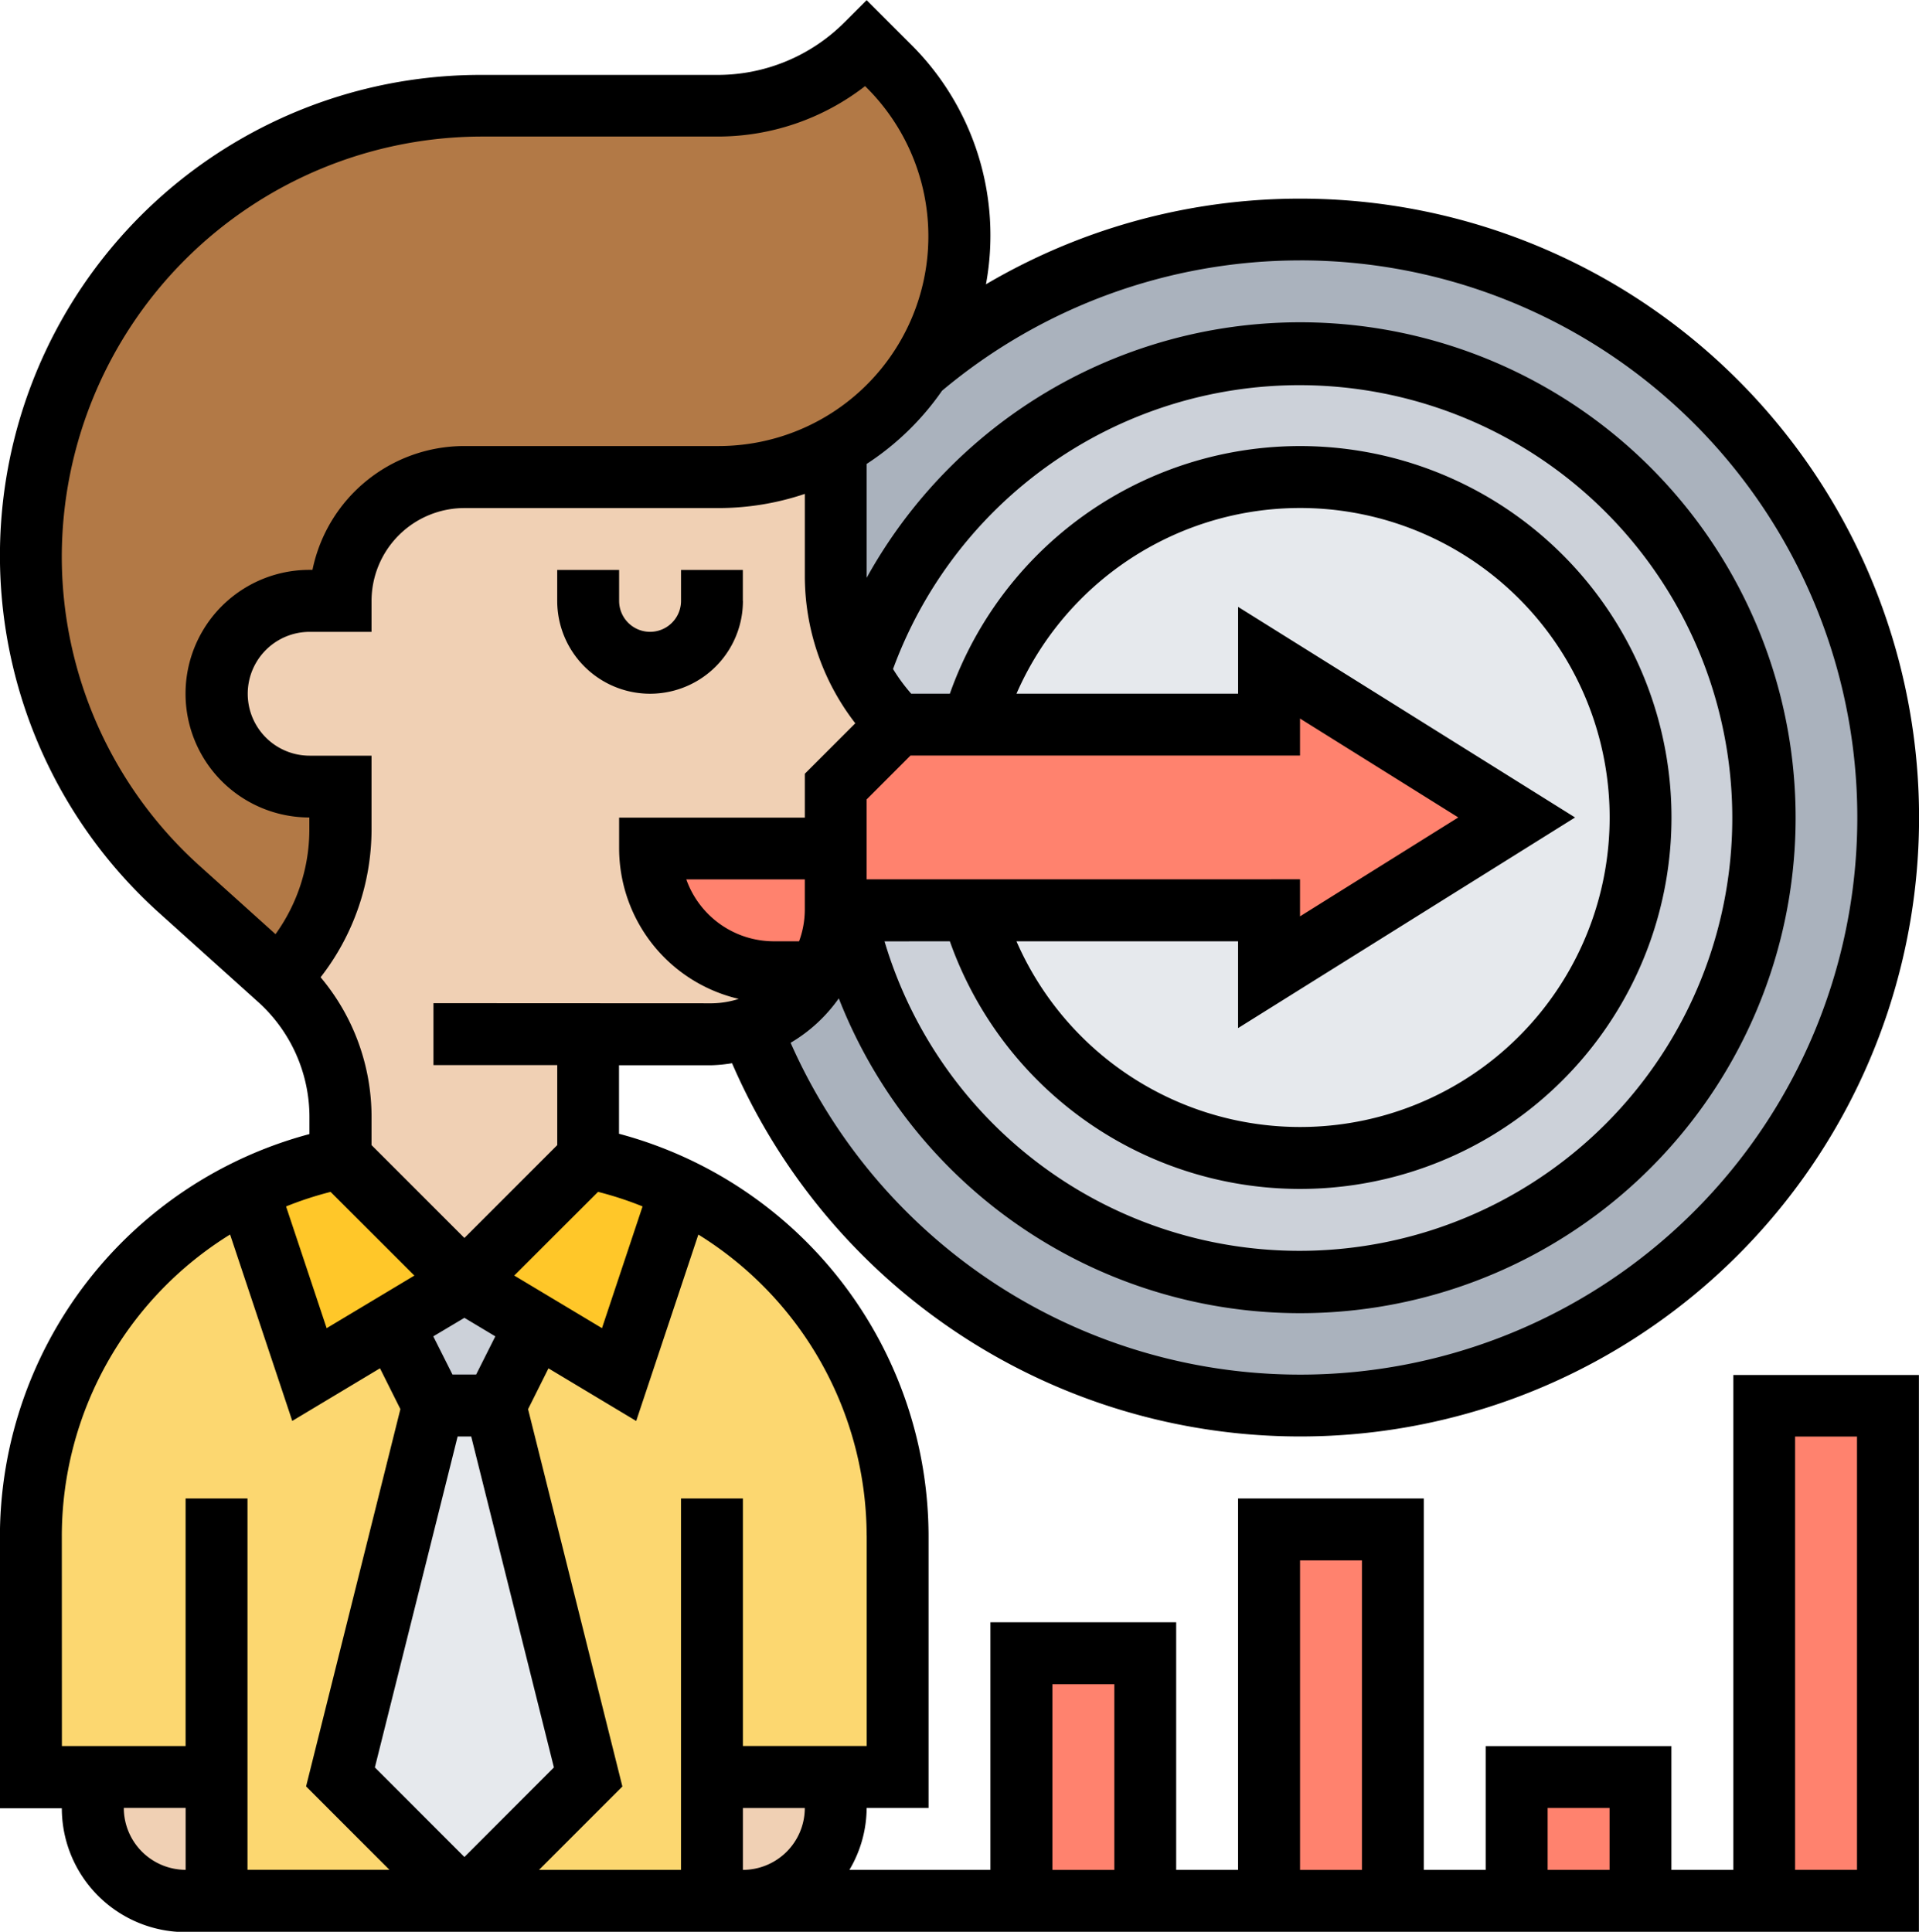 <svg xmlns="http://www.w3.org/2000/svg" width="70" height="70.468" viewBox="0 0 70 70.468">
  <g id="Grupo_979651" data-name="Grupo 979651" transform="translate(-705.472 -5232.539)">
    <g id="Grupo_979650" data-name="Grupo 979650" transform="translate(705.472 5232.539)">
      <g id="Grupo_979648" data-name="Grupo 979648" transform="translate(1.129 1.596)">
        <g id="Grupo_979629" data-name="Grupo 979629" transform="translate(26.25 6.774)">
          <path id="Trazado_654531" data-name="Trazado 654531" d="M754.195,5271.221a16.915,16.915,0,1,0,.508-8.717,7.666,7.666,0,0,1-.847-3.511v-4.685a8.544,8.544,0,0,0,1.942-1.468,8.169,8.169,0,0,0,1.118-1.377l.011.011a21.442,21.442,0,1,1-6.176,24.037,4.536,4.536,0,0,0,3.105-4.29Z" transform="translate(-750.751 -5246.382)" fill="#aab2bd"/>
        </g>
        <g id="Grupo_979630" data-name="Grupo 979630" transform="translate(29.694 11.29)">
          <path id="Trazado_654532" data-name="Trazado 654532" d="M773.043,5253.851a16.936,16.936,0,1,1-16.6,20.323h4.64a12.419,12.419,0,1,0,0-6.774h-2.721a7.864,7.864,0,0,1-1.411-1.931v-.012a16.964,16.964,0,0,1,16.089-11.606Z" transform="translate(-756.446 -5253.851)" fill="#ccd1d9"/>
        </g>
        <g id="Grupo_979631" data-name="Grupo 979631" transform="translate(34.334 15.807)">
          <path id="Trazado_654533" data-name="Trazado 654533" d="M776.076,5261.32a12.419,12.419,0,1,1-11.956,15.806h10.827v2.258l9.032-5.645-9.032-5.645v2.258H764.12a12.425,12.425,0,0,1,11.956-9.032Z" transform="translate(-764.12 -5261.32)" fill="#e6e9ed"/>
        </g>
        <g id="Grupo_979632" data-name="Grupo 979632" transform="translate(11.291 49.677)">
          <path id="Trazado_654534" data-name="Trazado 654534" d="M731.656,5317.334l3.387,13.549-4.516,4.516-4.516-4.516,3.387-13.549Z" transform="translate(-726.011 -5317.334)" fill="#e6e9ed"/>
        </g>
        <g id="Grupo_979633" data-name="Grupo 979633" transform="translate(13.198 45.162)">
          <path id="Trazado_654535" data-name="Trazado 654535" d="M734.383,5311.424l-1.479,2.958h-2.258l-1.479-2.958,2.609-1.558Z" transform="translate(-729.166 -5309.866)" fill="#ccd1d9"/>
        </g>
        <g id="Grupo_979634" data-name="Grupo 979634">
          <path id="Trazado_654536" data-name="Trazado 654536" d="M741.21,5242.2a8.646,8.646,0,0,1-1.456,4.832,8.15,8.15,0,0,1-1.118,1.377,8.547,8.547,0,0,1-1.942,1.469,8.678,8.678,0,0,1-4.268,1.106h-9.281a4.515,4.515,0,0,0-4.516,4.516H717.5a3.387,3.387,0,0,0,0,6.774h1.129v1.569a7.6,7.6,0,0,1-2.269,5.419L712.725,5266a16.423,16.423,0,0,1,11.076-28.564h8.569a7.719,7.719,0,0,0,5.454-2.258l.813.813a8.786,8.786,0,0,1,2.574,6.21Z" transform="translate(-707.339 -5235.179)" fill="#b27946"/>
        </g>
        <g id="Grupo_979635" data-name="Grupo 979635" transform="translate(15.807 41.786)">
          <path id="Trazado_654537" data-name="Trazado 654537" d="M742.512,5325.724v4.516H733.48l4.516-4.516-3.387-13.549,1.479-2.958,3.037,1.829,2.258-6.763a14.049,14.049,0,0,1,7.9,12.633v8.807h-6.774Z" transform="translate(-733.48 -5304.283)" fill="#fcd770"/>
        </g>
        <g id="Grupo_979636" data-name="Grupo 979636" transform="translate(0 41.786)">
          <path id="Trazado_654538" data-name="Trazado 654538" d="M717.5,5311.046l3.037-1.829,1.479,2.958-3.387,13.549,4.516,4.516h-9.033v-4.516h-6.774v-8.807a14.049,14.049,0,0,1,7.9-12.633Z" transform="translate(-707.339 -5304.283)" fill="#fcd770"/>
        </g>
        <g id="Grupo_979637" data-name="Grupo 979637" transform="translate(15.807 40.645)">
          <path id="Trazado_654539" data-name="Trazado 654539" d="M733.48,5306.913,738,5302.4a13.764,13.764,0,0,1,3.387,1.141l-2.258,6.763-3.037-1.829Z" transform="translate(-733.48 -5302.396)" fill="#ffc729"/>
        </g>
        <g id="Grupo_979638" data-name="Grupo 979638" transform="translate(7.903 40.645)">
          <path id="Trazado_654540" data-name="Trazado 654540" d="M723.8,5302.4l4.516,4.517-2.609,1.558-3.037,1.829-2.258-6.763a13.772,13.772,0,0,1,3.387-1.141Z" transform="translate(-720.409 -5302.396)" fill="#ffc729"/>
        </g>
        <g id="Grupo_979639" data-name="Grupo 979639" transform="translate(24.839 63.226)">
          <path id="Trazado_654541" data-name="Trazado 654541" d="M752.933,5339.74v1.129a3.383,3.383,0,0,1-3.387,3.387h-1.129v-4.516Z" transform="translate(-748.417 -5339.74)" fill="#f0d0b4"/>
        </g>
        <g id="Grupo_979640" data-name="Grupo 979640" transform="translate(2.258 63.226)">
          <path id="Trazado_654542" data-name="Trazado 654542" d="M715.59,5339.74v4.516h-1.129a3.383,3.383,0,0,1-3.387-3.387v-1.129Z" transform="translate(-711.074 -5339.74)" fill="#f0d0b4"/>
        </g>
        <g id="Grupo_979641" data-name="Grupo 979641" transform="translate(6.774 14.7)">
          <path id="Trazado_654543" data-name="Trazado 654543" d="M735.67,5277.34a4.543,4.543,0,0,0,3.2,1.321h1.648a4.508,4.508,0,0,1-2.495,2.033,4.463,4.463,0,0,1-1.411.226H732.09v4.516l-4.516,4.517-4.516-4.517v-1.5a6.763,6.763,0,0,0-2.247-5.036l-.022-.022a7.6,7.6,0,0,0,2.269-5.419v-1.569h-1.129a3.387,3.387,0,1,1,0-6.774h1.129a4.514,4.514,0,0,1,4.516-4.516h9.281a8.678,8.678,0,0,0,4.268-1.106v4.686a7.669,7.669,0,0,0,.847,3.511v.012a7.873,7.873,0,0,0,1.411,1.931l-2.258,2.258v2.258h-6.774a4.545,4.545,0,0,0,1.321,3.195Z" transform="translate(-718.542 -5259.49)" fill="#f0d0b4"/>
        </g>
        <g id="Grupo_979642" data-name="Grupo 979642" transform="translate(63.226 49.677)">
          <path id="Trazado_654544" data-name="Trazado 654544" d="M811.9,5317.334h4.516V5335.4H811.9Z" transform="translate(-811.9 -5317.334)" fill="#ff826e"/>
        </g>
        <g id="Grupo_979643" data-name="Grupo 979643" transform="translate(54.194 63.226)">
          <path id="Trazado_654545" data-name="Trazado 654545" d="M796.963,5339.74h4.516v4.516h-4.516Z" transform="translate(-796.963 -5339.74)" fill="#ff826e"/>
        </g>
        <g id="Grupo_979644" data-name="Grupo 979644" transform="translate(45.162 54.194)">
          <path id="Trazado_654546" data-name="Trazado 654546" d="M782.026,5324.8h4.516v13.549h-4.516Z" transform="translate(-782.026 -5324.803)" fill="#ff826e"/>
        </g>
        <g id="Grupo_979645" data-name="Grupo 979645" transform="translate(36.129 58.71)">
          <path id="Trazado_654547" data-name="Trazado 654547" d="M767.088,5332.272H771.6v9.032h-4.516Z" transform="translate(-767.088 -5332.272)" fill="#ff826e"/>
        </g>
        <g id="Grupo_979646" data-name="Grupo 979646" transform="translate(29.355 22.581)">
          <path id="Trazado_654548" data-name="Trazado 654548" d="M758.144,5274.781h13.548v-2.258l9.032,5.645-9.032,5.645v-2.258H755.886v-4.516Z" transform="translate(-755.886 -5272.523)" fill="#ff826e"/>
        </g>
        <g id="Grupo_979647" data-name="Grupo 979647" transform="translate(22.581 29.355)">
          <path id="Trazado_654549" data-name="Trazado 654549" d="M751.457,5283.726v2.258a4.5,4.5,0,0,1-.61,2.258H749.2a4.509,4.509,0,0,1-4.516-4.516Z" transform="translate(-744.683 -5283.726)" fill="#ff826e"/>
        </g>
      </g>
      <g id="Grupo_979649" data-name="Grupo 979649">
        <path id="Trazado_654550" data-name="Trazado 654550" d="M745.855,5268.05v-1.129H743.6v1.129a1.129,1.129,0,0,1-2.258,0v-1.129h-2.258v1.129a3.387,3.387,0,1,0,6.774,0Z" transform="translate(-718.758 -5246.131)"/>
        <path id="Trazado_654551" data-name="Trazado 654551" d="M768.7,5300.749H766.44v-4.516h-6.774v4.516h-2.258V5287.2h-6.774v13.548h-2.258v-9.032H741.6v9.032h-5.143a4.462,4.462,0,0,0,.628-2.258h2.258v-9.937a15.212,15.212,0,0,0-11.291-14.656v-2.5h3.387a5.457,5.457,0,0,0,.736-.074,22.577,22.577,0,1,0,9.262-28.413,9.819,9.819,0,0,0-2.739-8.753l-1.613-1.613-.8.8a6.537,6.537,0,0,1-4.654,1.928h-8.574a17.533,17.533,0,0,0-11.823,30.529l3.658,3.292a5.652,5.652,0,0,1,1.868,4.2v.615a15.212,15.212,0,0,0-11.291,14.656v9.938h2.258a4.521,4.521,0,0,0,4.516,4.517h63.226v-20.323H768.7Zm-6.774-2.258h2.258v2.258h-2.258Zm-9.032-9.032h2.258v11.291h-2.258Zm-9.032,4.517h2.258v6.774h-2.258Zm-11.291,6.774v-2.258h2.258A2.26,2.26,0,0,1,732.569,5300.749Zm4.516-12.2v7.68h-4.516V5287.2h-2.258v13.548h-5.178l3.04-3.041-3.44-13.764.744-1.489,3.2,1.92,2.267-6.8A12.949,12.949,0,0,1,737.085,5288.553Zm-16.5-9.48-3.2,1.919-1.48-4.441a12.734,12.734,0,0,1,1.624-.531Zm6.7-3.054a12.6,12.6,0,0,1,1.624.531l-1.48,4.441-3.2-1.919Zm-4.875,4.595,1.128.676-.7,1.393h-.863l-.7-1.393Zm-.247,4.329h.495l3.017,12.072-3.265,3.267-3.266-3.267Zm-.882-15.807v2.258h4.516v2.92l-3.387,3.387-3.387-3.387v-1.032a7.913,7.913,0,0,0-1.858-5.091,8.8,8.8,0,0,0,1.858-5.383v-2.7h-2.258a2.258,2.258,0,1,1,0-4.517h2.258v-1.129a3.391,3.391,0,0,1,3.387-3.387h9.282a9.849,9.849,0,0,0,3.136-.517v2.968a8.774,8.774,0,0,0,1.841,5.4l-1.841,1.841v1.6h-6.774v1.129a5.646,5.646,0,0,0,4.363,5.484,3.309,3.309,0,0,1-.975.161Zm17.4-9.032h14.21v-1.351l5.773,3.608-5.773,3.608v-1.351H737.085V5261.7Zm24.243,2.258-12.291-7.682v3.167H742.55a11.29,11.29,0,1,1,0,9.032h8.084v3.166Zm-28.306,4.517H733.7a3.393,3.393,0,0,1-3.194-2.259h4.323v1.129A3.352,3.352,0,0,1,734.619,5266.878Zm5.5,0a13.549,13.549,0,1,0,0-9.032h-1.41a6.529,6.529,0,0,1-.662-.9,15.789,15.789,0,1,1-.31,9.934Zm12.768-24.839a20.323,20.323,0,1,1-18.577,28.541,5.653,5.653,0,0,0,1.758-1.621,18.073,18.073,0,1,0,1.017-15.341c0-.031,0-.063,0-.095v-4.059a9.969,9.969,0,0,0,2.749-2.67,20.335,20.335,0,0,1,13.057-4.754Zm-37.369,24.576-2.777-2.5a15.179,15.179,0,0,1-5.016-11.264,15.346,15.346,0,0,1,15.329-15.329h8.574a8.772,8.772,0,0,0,5.4-1.84l.066.067a7.652,7.652,0,0,1-5.411,13.063h-9.282a5.654,5.654,0,0,0-5.532,4.517h-.114a4.516,4.516,0,1,0,0,9.032v.446A6.524,6.524,0,0,1,715.523,5266.614Zm-7.792,21.938a12.946,12.946,0,0,1,6.138-10.979l2.268,6.8,3.2-1.92.744,1.489-3.44,13.763,3.04,3.041H714.5V5287.2h-2.258v9.032H707.73Zm2.258,9.938h2.258v2.258A2.261,2.261,0,0,1,709.988,5298.49Zm60.967-13.548h2.258v15.806h-2.258Z" transform="translate(-705.472 -5232.539)"/>
      </g>
    </g>
  </g>
</svg>
